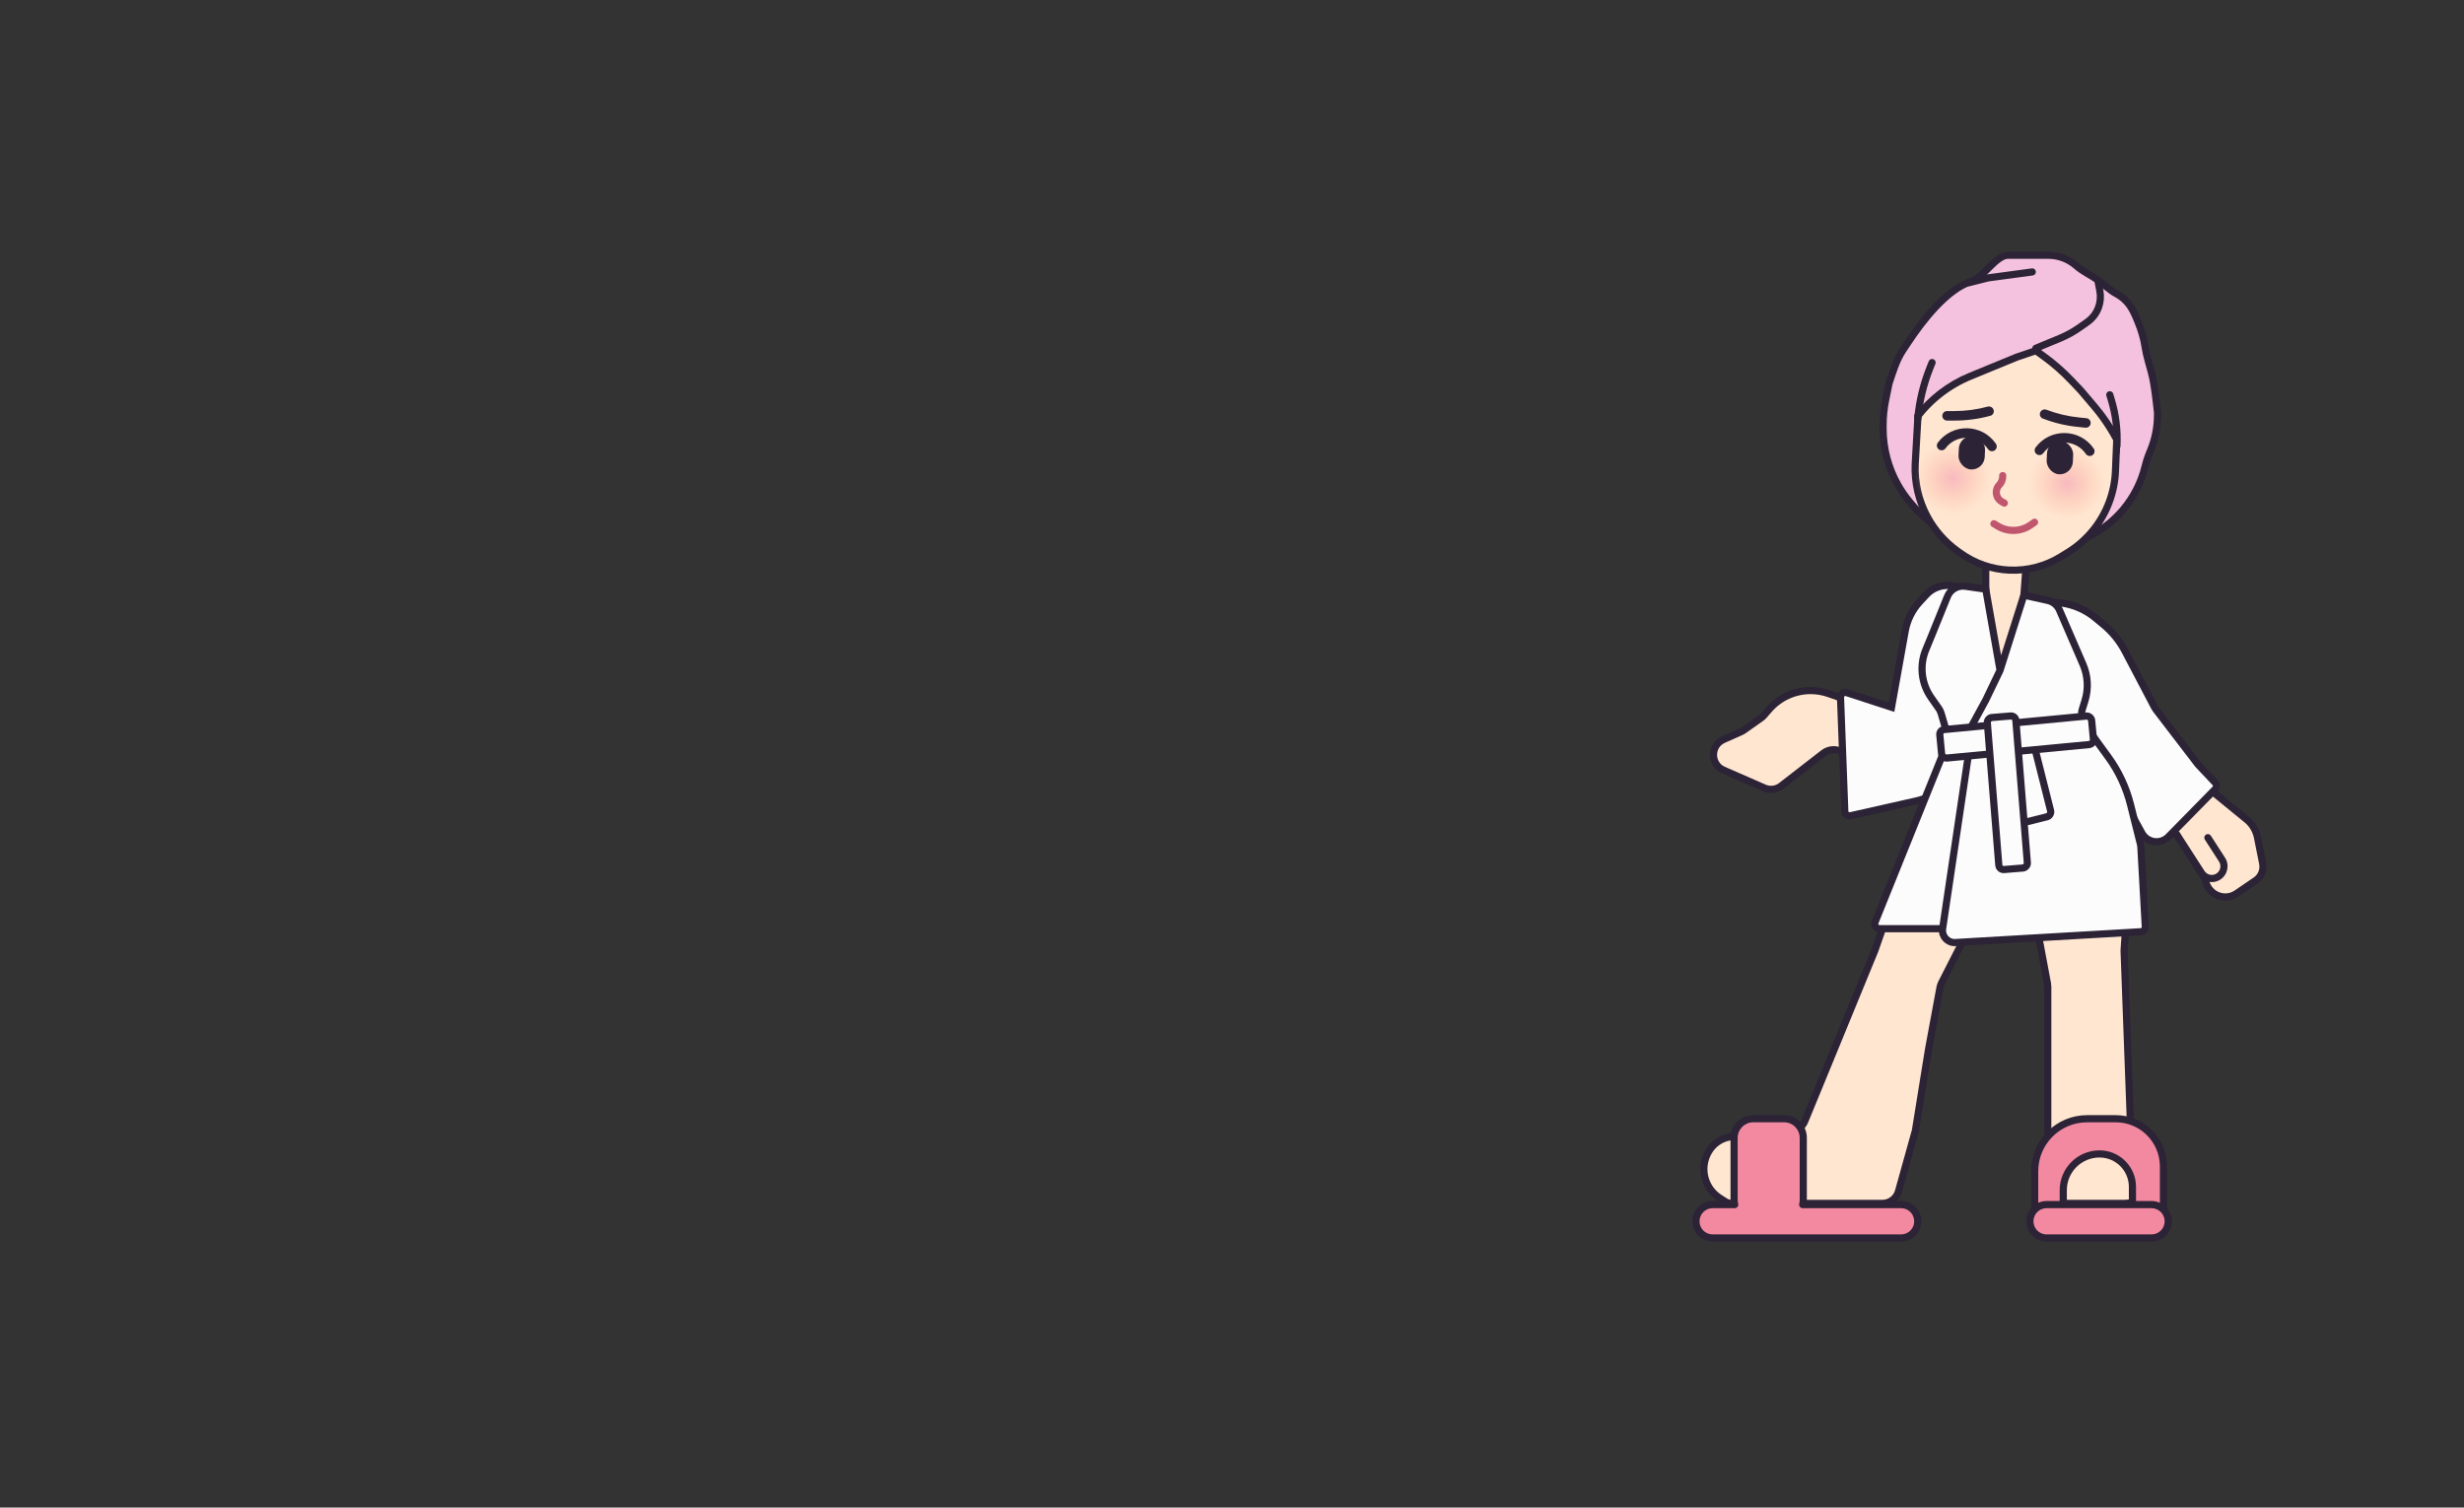 <svg width="1033" height="632" viewBox="0 0 1033 632" fill="none" xmlns="http://www.w3.org/2000/svg">
<rect x="0" y="0" width="1033" height="632" fill="#333333" stroke="none"/>
<mask id="mask0_280_2268" style="mask-type:alpha" maskUnits="userSpaceOnUse" x="0" y="0" width="1032" height="632">
<path d="M31.613 17.243C32.11 7.58 40.09 0 49.766 0H1013.36C1023.77 0 1032.05 8.718 1031.52 19.11L1000.89 614.757C1000.39 624.42 992.41 632 982.734 632H19.135C8.73 632 0.448 623.282 0.983 612.89L31.613 17.243Z" fill="#FF0000"/>
</mask>
<g mask="url(#mask0_280_2268)">
<path d="M797.751 146.84L799.923 143.559C805.84 134.621 816.24 121.1 826.501 118C831.422 116.513 836.864 106.788 842.001 107L858.682 107C863.075 107 867.314 108.612 870.597 111.53C873.147 113.796 876.399 115.236 879.195 117.19C881.906 119.084 884.549 121.681 887.001 123C892.579 126 894.246 129.897 896.294 134.895C897.693 138.306 898.776 141.853 899.319 145.5C899.861 149.146 901.045 152.671 901.971 156.239C903.375 161.654 903.922 168.026 904.501 172.912L904.501 174.022C904.501 179.286 903.434 184.495 901.365 189.335C900.547 191.247 899.884 193.221 899.382 195.239L899.271 195.684C895.925 209.126 886.532 220.255 873.843 225.813L871.547 226.819C865.251 229.576 858.453 231 851.579 231L843.512 231C838.199 231 832.915 230.229 827.823 228.713C817.503 225.638 808.313 219.6 801.395 211.347L800.627 210.43C798.714 208.148 797.018 205.692 795.562 203.094C791.562 195.956 789.461 187.91 789.461 179.727L789.461 178.308C789.461 174.72 789.823 171.141 790.543 167.626L791.961 160.707C793.54 155.972 794.995 151.002 797.751 146.84Z" fill="#F4C2DE" stroke="#2C2336" stroke-width="3" stroke-linecap="round"/>
<path d="M805.11 251.981L807.614 249.277C810.621 246.029 815.174 244.704 819.455 245.83C820.923 246.217 821.897 247.608 821.757 249.121L817 300.5V326.412C817 327.726 816.381 328.964 815.329 329.753C811.463 332.653 806.273 333.07 801.993 330.826L771.985 315.09C769.557 313.817 766.61 314.078 764.444 315.757L746.783 329.454C744.759 331.023 742.04 331.362 739.692 330.338L722.563 322.858C716.984 320.423 716.958 312.519 722.521 310.046L729.87 306.78C730.289 306.594 730.689 306.367 731.064 306.102L738.299 300.994C738.765 300.666 739.188 300.282 739.56 299.851L741.585 297.507C745.976 292.423 752.362 289.5 759.08 289.5C761.675 289.5 764.251 289.937 766.701 290.792L794.5 300.5L799.046 264.961C799.666 260.108 801.786 255.571 805.11 251.981Z" fill="#FFE6D1" stroke="#2C2336" stroke-width="3" stroke-linecap="round"/>
<path d="M880.478 260.707L878.33 258.934C871.514 253.312 862.38 251.251 853.798 253.349C849.359 254.434 847.092 259.422 849.242 263.454L860.464 284.495C860.819 285.161 861.279 285.764 861.826 286.283L879.513 303.039C879.837 303.346 880.131 303.682 880.39 304.045L906.5 340.5L913.5 351.5L923.928 367.616C924.306 368.201 924.58 368.847 924.737 369.526C926.066 375.285 932.77 377.907 937.653 374.577L945.67 369.111C947.992 367.528 949.142 364.71 948.591 361.955L946.414 351.072C945.823 348.116 944.223 345.458 941.888 343.551L921.784 327.14C921.264 326.716 920.808 326.218 920.429 325.664L899.897 295.581C899.633 295.195 899.409 294.783 899.227 294.351L891.032 274.89C888.712 269.379 885.091 264.512 880.478 260.707Z" fill="#FFE6D1" stroke="#2C2336" stroke-width="3" stroke-linecap="round"/>
<path d="M832.5 247V236.5C832.5 232.634 835.634 229.5 839.5 229.5H842.455C846.528 229.5 849.74 232.963 849.436 237.024L848.5 249.5L858.513 251.725C860.703 252.212 862.528 253.719 863.419 255.778L872.428 276.592C875.009 282.556 874.822 289.357 871.915 295.169L871.634 295.733C870.346 298.307 870.766 301.407 872.691 303.546L878.5 310L881.422 314.018C887.371 322.197 891.077 331.789 892.174 341.842L893.433 353.386C893.478 353.795 893.486 354.206 893.458 354.616L890.5 398.5L893.189 471.545C893.378 476.693 896.563 481.253 901.33 483.203C903.247 483.988 904.5 485.853 904.5 487.925V490.5C904.5 498.232 898.232 504.5 890.5 504.5H864.166C862.755 504.5 861.377 504.074 860.213 503.277L856.858 500.982C854.278 499.217 853.181 495.956 854.17 492.991L858.141 481.078C858.379 480.364 858.5 479.616 858.5 478.864V413.651C858.5 413.218 858.46 412.786 858.38 412.361L848.636 360.392C848.267 358.425 846.55 357 844.549 357C842.985 357 841.553 357.878 840.844 359.272L813.96 412.096C813.655 412.696 813.438 413.336 813.315 413.997L808.5 440L803 474L795.927 499.379C795.084 502.406 792.326 504.5 789.184 504.5H747.5H725.939C724.999 504.5 724.079 504.232 723.286 503.728L720.992 502.268C713.963 497.794 712.187 488.306 717.123 481.593C719.269 478.674 722.57 476.82 726.18 476.506L750.751 474.369C753.361 474.143 755.625 472.478 756.62 470.055L786 398.5L816.258 312.119C816.74 310.741 816.78 309.246 816.371 307.845L813.823 299.108C813.609 298.374 813.276 297.68 812.838 297.054L809.589 292.413C805.484 286.548 804.649 278.995 807.375 272.375L810 266L816.445 250.078C817.652 247.095 820.738 245.32 823.923 245.775L832.5 247Z" fill="#FFE6D1" stroke="#2C2336" stroke-width="3" stroke-linecap="round"/>
<path d="M804.841 252.272L807.614 249.277C810.621 246.029 815.174 244.704 819.455 245.83C820.923 246.217 821.897 247.608 821.757 249.121L817 300.5V324.123C817 326.878 815.703 329.473 813.498 331.126C810.533 333.35 807.131 334.921 803.515 335.736L775.848 341.971C774.627 342.246 773.456 341.346 773.409 340.095L771.608 292.365C771.556 290.975 772.903 289.957 774.226 290.387L793 296.5L798.741 264.513C799.563 259.934 801.68 255.686 804.841 252.272Z" fill="#FCFCFC" stroke="#2C2336" stroke-width="3" stroke-linecap="round"/>
<path d="M881.746 261.753L878.33 258.934C871.514 253.312 862.38 251.251 853.798 253.349C849.359 254.434 847.092 259.422 849.242 263.454L860.464 284.495C860.819 285.161 861.279 285.764 861.826 286.283L864.207 288.538C864.732 289.036 865.178 289.613 865.527 290.247L897.966 349.253C900.226 353.363 905.808 354.132 909.094 350.786L928.65 330.874C929.404 330.107 929.416 328.881 928.677 328.1L921.5 320.5L903.864 297.475C903.622 297.159 903.407 296.823 903.222 296.47L890.965 273.106C888.678 268.746 885.544 264.886 881.746 261.753Z" fill="#FCFCFC" stroke="#2C2336" stroke-width="3" stroke-linecap="round"/>
<path d="M823.924 245.775L832.5 247L838.5 281L848.5 249.5L858.514 251.725C860.704 252.212 862.528 253.719 863.419 255.778L873.264 278.522C875.352 283.347 875.644 288.761 874.085 293.782L873.004 297.266C872.37 299.309 872.704 301.529 873.912 303.294L878.5 310L883.872 317.386C888.25 323.406 891.428 330.212 893.234 337.433L897.339 353.855C897.446 354.284 897.512 354.722 897.537 355.164L899.389 388.508C899.451 389.609 898.609 390.552 897.509 390.616L819.736 395.137C816.52 395.324 813.944 392.508 814.417 389.322H787.963C786.546 389.322 785.578 387.888 786.109 386.573L816.093 312.25C816.681 310.792 816.761 309.18 816.321 307.671L813.824 299.108C813.61 298.374 813.277 297.68 812.838 297.054L809.59 292.413C805.484 286.548 804.65 278.995 807.375 272.375L810 266L816.445 250.078C817.652 247.095 820.738 245.32 823.924 245.775Z" fill="#FCFCFC"/>
<path d="M838.5 281L848.5 249.5L858.514 251.725C860.704 252.212 862.528 253.719 863.419 255.778L873.264 278.522C875.352 283.347 875.644 288.761 874.085 293.782L873.004 297.266C872.37 299.309 872.704 301.529 873.912 303.294L878.5 310L883.872 317.386C888.25 323.406 891.428 330.212 893.234 337.433L897.339 353.855C897.446 354.284 897.512 354.722 897.537 355.164L899.389 388.508C899.451 389.609 898.609 390.552 897.509 390.616L819.736 395.137C816.52 395.324 813.944 392.508 814.417 389.322V389.322M838.5 281L832.5 247L823.924 245.775C820.738 245.32 817.652 247.095 816.445 250.078L810 266L807.375 272.375C804.65 278.995 805.484 286.548 809.59 292.413L812.838 297.054C813.277 297.68 813.61 298.374 813.824 299.108L816.321 307.671C816.761 309.18 816.681 310.792 816.093 312.25L786.109 386.573C785.578 387.888 786.546 389.322 787.963 389.322H814.417M838.5 281L832.5 293.5L826.5 304.5M825 318L814.417 389.322" stroke="#2C2336" stroke-width="3" stroke-linecap="round"/>
<path d="M804.968 158.896L805.152 154.475C809.05 143.774 817.37 135.272 827.984 131.142C833.072 129.162 838.515 128.257 843.97 128.482L852.085 128.818C857.732 129.052 863.241 130.631 868.153 133.424C873.816 136.645 878.483 141.362 881.642 147.06L882.633 148.848C886.44 155.715 888.283 163.498 887.958 171.343L887.297 187.324L886.876 197.498C886.505 206.466 883.279 215.081 877.667 222.086C874.653 225.849 871.016 229.066 866.914 231.597L864.008 233.391C857.558 237.37 850.066 239.329 842.495 239.016C835.082 238.709 827.922 236.238 821.898 231.908L820.63 230.997C815.388 227.229 811.071 222.32 808.004 216.64C804.361 209.893 802.606 202.289 802.923 194.629L804.968 158.896Z" fill="#FFE6D1" stroke="#2C2336" stroke-width="3" stroke-linecap="round"/>
<ellipse cx="866.653" cy="202.483" rx="16" ry="15" transform="rotate(2.369 866.653 202.483)" fill="url(#paint0_radial_280_2268)" fill-opacity="0.7"/>
<ellipse cx="818.694" cy="200.499" rx="16" ry="15" transform="rotate(2.369 818.694 200.499)" fill="url(#paint1_radial_280_2268)" fill-opacity="0.7"/>
<path d="M839.616 199.363L839.59 199.997C839.54 201.2 839.062 202.345 838.241 203.227L838.134 203.342C837.568 203.949 837.182 204.701 837.018 205.514V205.514C836.632 207.433 837.533 209.381 839.246 210.327L840.283 210.901" stroke="#BF566E" stroke-width="3" stroke-linecap="round"/>
<path d="M835.921 219.561L837.434 220.488C839.494 221.752 841.872 222.401 844.289 222.359V222.359C846.835 222.316 849.309 221.508 851.39 220.04L852.962 218.931" stroke="#BF566E" stroke-width="3" stroke-linecap="round"/>
<rect x="858.383" y="184.626" width="11" height="14" rx="5.5" transform="rotate(2.369 858.383 184.626)" fill="#2C2336"/>
<rect x="821.436" y="182.597" width="11" height="14" rx="5.5" transform="rotate(2.369 821.436 182.597)" fill="#2C2336"/>
<path d="M835.113 187.163V187.163C830.071 179.826 819.305 179.631 814 186.78V186.78" stroke="#2C2336" stroke-width="4" stroke-linecap="round"/>
<path d="M876.113 189.162V189.162C871.071 181.825 860.305 181.63 855 188.779V188.779" stroke="#2C2336" stroke-width="4" stroke-linecap="round"/>
<path fill-rule="evenodd" clip-rule="evenodd" d="M835.791 171.822C836.12 172.876 835.534 174.001 834.468 174.293C829.565 175.638 824.5 176.321 819.41 176.321H816.291C815.186 176.321 814.291 175.426 814.291 174.321C814.291 173.217 815.186 172.321 816.291 172.321H819.41C824.096 172.321 828.758 171.699 833.275 170.473C834.341 170.183 835.462 170.767 835.791 171.822Z" fill="#2C2336"/>
<path fill-rule="evenodd" clip-rule="evenodd" d="M855.333 172.874C854.9 173.89 855.371 175.068 856.402 175.465C861.147 177.293 866.118 178.478 871.183 178.987L874.286 179.298C875.385 179.409 876.365 178.607 876.476 177.508C876.586 176.409 875.784 175.429 874.685 175.318L871.582 175.007C866.92 174.539 862.343 173.454 857.971 171.783C856.939 171.388 855.766 171.857 855.333 172.874Z" fill="#2C2336"/>
<path d="M930.035 367.473C927.657 369.006 924.488 368.322 922.954 365.945L913.11 350.683L921.719 345.131L931.562 360.393C933.096 362.77 932.412 365.94 930.035 367.473Z" fill="#FFE6D1"/>
<path d="M930.848 368.734C927.775 370.716 923.676 369.831 921.694 366.758L911.037 350.236L913.542 348.62L915.184 351.131L924.215 365.132C925.299 366.813 927.541 367.297 929.222 366.212C930.903 365.128 931.386 362.887 930.302 361.206L924.35 351.979C923.906 351.289 924.097 350.371 924.78 349.917C925.477 349.453 926.418 349.649 926.872 350.352L932.823 359.58C934.805 362.653 933.921 366.751 930.848 368.734Z" fill="#2C2336"/>
<rect x="850.637" y="304" width="39.078" height="12" rx="2" transform="rotate(75.843 850.637 304)" fill="#FCFCFC" stroke="#2C2336" stroke-width="3" stroke-linecap="round"/>
<rect x="813.051" y="306.037" width="63.936" height="12" rx="2" transform="rotate(-5.418 813.051 306.037)" fill="#FCFCFC" stroke="#2C2336" stroke-width="3" stroke-linecap="round"/>
<rect x="844.961" y="300" width="63.936" height="12" rx="2" transform="rotate(85.388 844.961 300)" fill="#FCFCFC" stroke="#2C2336" stroke-width="3" stroke-linecap="round"/>
<path d="M845.363 149.772L825.975 157.744C816.523 161.631 808.378 168.139 802.501 176.5L794.5 176.5L797.355 153.845L819.85 130.255L841.632 123.88L859.034 126.602L872.357 131.157L881.539 139.043L893.176 160.167L889.501 188.5C886.515 181.924 882.63 175.795 877.955 170.29L872.357 163.696L868.356 159.483C864.794 155.733 860.889 152.323 856.692 149.3L853.501 147L845.363 149.772Z" fill="#F4C2DE"/>
<path d="M845.361 149.771L825.974 157.744C818.999 160.612 812.736 164.907 807.57 170.321C804.108 173.95 799.514 176.5 794.498 176.5L797.353 153.845L819.848 130.254L841.63 123.88L859.032 126.601L872.355 131.156L881.537 139.042L893.174 160.166L892.281 167.048C891.483 173.2 881.968 175.018 877.953 170.289L872.355 163.696L868.354 159.483C864.792 155.732 860.887 152.323 856.69 149.299L853.499 147L845.361 149.771Z" fill="#F4C2DE"/>
<path d="M888.134 189.121C885.206 182.671 881.395 176.66 876.81 171.261L871.239 164.699L867.266 160.516C863.769 156.833 859.935 153.486 855.814 150.517L853.25 148.67L845.889 151.177L826.544 159.132C817.356 162.91 809.439 169.235 803.727 177.363L803.278 178L802.5 178L802.5 173.959C808.426 166.17 816.328 160.089 825.403 156.357L844.834 148.367L853.748 145.331L857.568 148.083C861.84 151.161 865.815 154.632 869.442 158.45L873.472 162.694L879.097 169.319C882.779 173.655 885.981 178.372 888.65 183.384L888.65 190.259L888.134 189.121Z" fill="#2C2336"/>
<path d="M853.5 146L863.585 141.827C866.519 140.613 869.309 139.076 871.903 137.245L875.13 134.967C876.04 134.325 876.861 133.567 877.573 132.712V132.712C878.517 131.579 879.265 130.272 879.768 128.887V128.887C880.567 126.689 880.773 124.288 880.342 121.99L879.5 117.5" stroke="#2C2336" stroke-width="3" stroke-linecap="round"/>
<path d="M825.5 118.5L833.5 116.5L852 114" stroke="#2C2336" stroke-width="3" stroke-linecap="round"/>
<path d="M887.5 187V187C887.831 180.383 887.014 173.759 885.085 167.421L884.5 165.5" stroke="#2C2336" stroke-width="3" stroke-linecap="round"/>
<path d="M804 175.5V175.5C804.663 168.205 806.382 161.046 809.102 154.245L810 152" stroke="#2C2336" stroke-width="3" stroke-linecap="round"/>
<path fill-rule="evenodd" clip-rule="evenodd" d="M735 469C730.582 469 727 472.582 727 477V503C727 503.691 727.088 504.361 727.252 505H718C714.134 505 711 508.134 711 512C711 515.866 714.134 519 718 519H764H765.679H797C800.866 519 804 515.866 804 512C804 508.134 800.866 505 797 505H780H764H755.748C755.912 504.361 756 503.691 756 503V477C756 472.582 752.418 469 748 469H735Z" fill="#F289A1"/>
<path d="M727.252 505V506.5C727.716 506.5 728.153 506.286 728.438 505.919C728.722 505.553 728.82 505.075 728.705 504.626L727.252 505ZM755.748 505L754.295 504.626C754.18 505.075 754.278 505.553 754.562 505.919C754.847 506.286 755.284 506.5 755.748 506.5V505ZM728.5 477C728.5 473.41 731.41 470.5 735 470.5V467.5C729.753 467.5 725.5 471.753 725.5 477H728.5ZM728.5 503V477H725.5V503H728.5ZM728.705 504.626C728.571 504.108 728.5 503.563 728.5 503H725.5C725.5 503.818 725.604 504.614 725.799 505.374L728.705 504.626ZM727.252 503.5H718V506.5H727.252V503.5ZM718 503.5C713.306 503.5 709.5 507.306 709.5 512H712.5C712.5 508.962 714.962 506.5 718 506.5V503.5ZM709.5 512C709.5 516.694 713.306 520.5 718 520.5V517.5C714.962 517.5 712.5 515.038 712.5 512H709.5ZM718 520.5H764V517.5H718V520.5ZM764 520.5H765.679V517.5H764V520.5ZM765.679 520.5H797V517.5H765.679V520.5ZM797 520.5C801.694 520.5 805.5 516.694 805.5 512H802.5C802.5 515.038 800.038 517.5 797 517.5V520.5ZM805.5 512C805.5 507.306 801.694 503.5 797 503.5V506.5C800.038 506.5 802.5 508.962 802.5 512H805.5ZM797 503.5H780V506.5H797V503.5ZM780 503.5H764V506.5H780V503.5ZM764 503.5H755.748V506.5H764V503.5ZM754.5 503C754.5 503.563 754.429 504.108 754.295 504.626L757.201 505.374C757.396 504.614 757.5 503.818 757.5 503H754.5ZM754.5 477V503H757.5V477H754.5ZM748 470.5C751.59 470.5 754.5 473.41 754.5 477H757.5C757.5 471.753 753.247 467.5 748 467.5V470.5ZM735 470.5H748V467.5H735V470.5Z" fill="#2C2336"/>
<path fill-rule="evenodd" clip-rule="evenodd" d="M875 469C862.85 469 853 478.85 853 491V511H865V498.949C865 490.56 871.801 483.759 880.19 483.759C887.817 483.759 894 489.941 894 497.568V511H907V489C907 477.954 898.046 469 887 469H875Z" fill="#F289A1"/>
<path d="M853 511H851.5C851.5 511.828 852.172 512.5 853 512.5V511ZM865 511V512.5C865.828 512.5 866.5 511.828 866.5 511H865ZM894 511H892.5C892.5 511.828 893.172 512.5 894 512.5V511ZM907 511V512.5C907.828 512.5 908.5 511.828 908.5 511H907ZM854.5 491C854.5 479.678 863.678 470.5 875 470.5V467.5C862.021 467.5 851.5 478.021 851.5 491H854.5ZM854.5 511V491H851.5V511H854.5ZM865 509.5H853V512.5H865V509.5ZM866.5 511V498.949H863.5V511H866.5ZM866.5 498.949C866.5 491.388 872.629 485.259 880.19 485.259V482.259C870.973 482.259 863.5 489.731 863.5 498.949H866.5ZM880.19 485.259C886.989 485.259 892.5 490.77 892.5 497.568H895.5C895.5 489.113 888.646 482.259 880.19 482.259V485.259ZM892.5 497.568V511H895.5V497.568H892.5ZM907 509.5H894V512.5H907V509.5ZM905.5 489V511H908.5V489H905.5ZM887 470.5C897.217 470.5 905.5 478.783 905.5 489H908.5C908.5 477.126 898.874 467.5 887 467.5V470.5ZM875 470.5H887V467.5H875V470.5Z" fill="#2C2336"/>
<path fill-rule="evenodd" clip-rule="evenodd" d="M884.054 505H858C854.134 505 851 508.134 851 512C851 515.866 854.134 519 858 519H884.054H885.101H902C905.866 519 909 515.866 909 512C909 508.134 905.866 505 902 505H894.032H884.054Z" fill="#F289A1"/>
<path d="M858 506.5H884.054V503.5H858V506.5ZM884.054 517.5H858V520.5H884.054V517.5ZM885.101 517.5H884.054V520.5H885.101V517.5ZM902 517.5H885.101V520.5H902V517.5ZM894.032 506.5H902V503.5H894.032V506.5ZM884.054 506.5H894.032V503.5H884.054V506.5ZM910.5 512C910.5 507.306 906.694 503.5 902 503.5V506.5C905.038 506.5 907.5 508.962 907.5 512H910.5ZM849.5 512C849.5 516.694 853.306 520.5 858 520.5V517.5C854.962 517.5 852.5 515.038 852.5 512H849.5ZM902 520.5C906.694 520.5 910.5 516.694 910.5 512H907.5C907.5 515.038 905.038 517.5 902 517.5V520.5ZM858 503.5C853.306 503.5 849.5 507.306 849.5 512H852.5C852.5 508.962 854.962 506.5 858 506.5V503.5Z" fill="#2C2336"/>
</g>
<defs>
<radialGradient id="paint0_radial_280_2268" cx="0" cy="0" r="1" gradientUnits="userSpaceOnUse" gradientTransform="translate(866.653 202.483) rotate(90) scale(15 16)">
<stop stop-color="#F5A6B9"/>
<stop offset="1" stop-color="#FFB08E" stop-opacity="0"/>
<stop offset="1" stop-color="#F5A6B9" stop-opacity="0"/>
</radialGradient>
<radialGradient id="paint1_radial_280_2268" cx="0" cy="0" r="1" gradientUnits="userSpaceOnUse" gradientTransform="translate(818.694 200.499) rotate(90) scale(15 16)">
<stop stop-color="#F5A6B9"/>
<stop offset="1" stop-color="#FFB08E" stop-opacity="0"/>
<stop offset="1" stop-color="#F5A6B9" stop-opacity="0"/>
</radialGradient>
</defs>
</svg>
